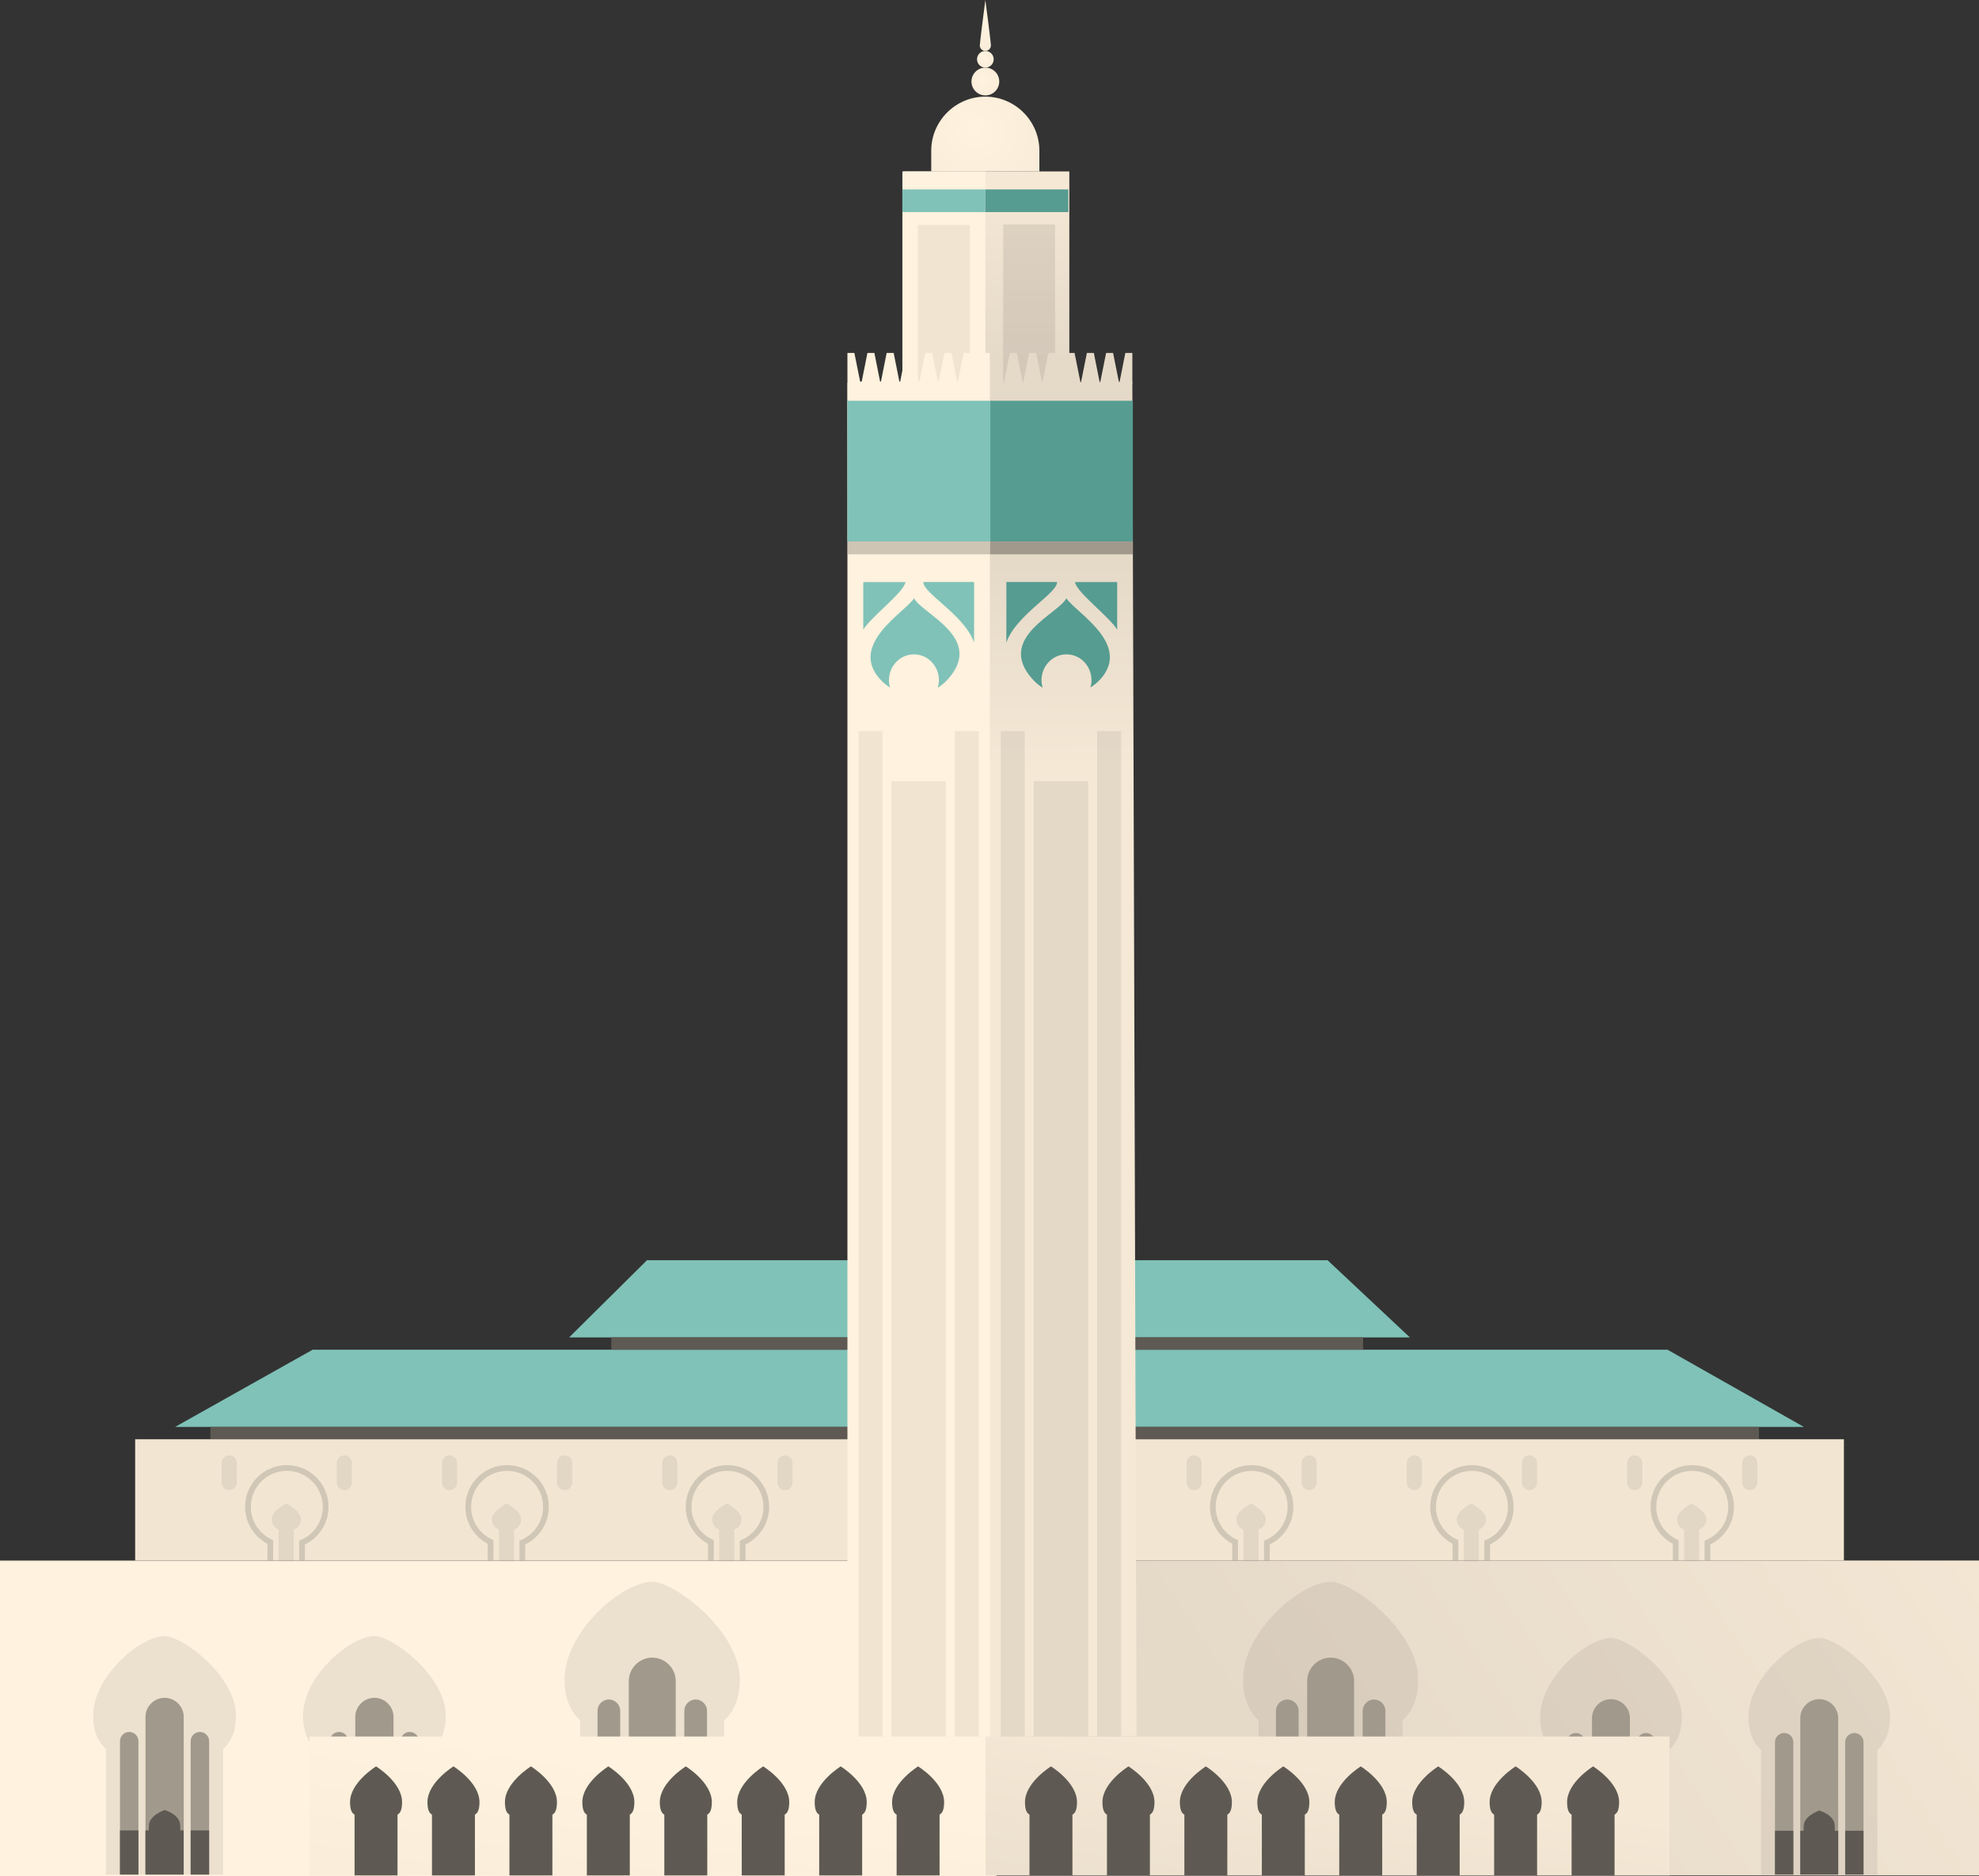 <svg width="356.11" height="337.61" viewBox="0 0 356.11 337.61" xmlns="http://www.w3.org/2000/svg" xmlns:xlink="http://www.w3.org/1999/xlink" xml:space="preserve" overflow="hidden"><rect x="0" y="0" width="356.11" height="337.61" fill="#333333" stroke="none"/><defs></defs><g><g><path d="M300.07 242.89 56.25 242.89 31.51 256.78 324.6 256.78Z" fill="#80C2B8"/><rect x="37.87" y="256.78" width="278.65" height="2.22" fill="#5E5A53"/></g><g><path d="M238.89 226.78 116.42 226.78 102.41 240.67 253.7 240.67Z" fill="#80C2B8"/><rect x="110" y="240.67" width="135.28" height="2.22" fill="#5E5A53"/></g><g><linearGradient x1="207.115" y1="289.827" x2="329.892" y2="208.161" gradientUnits="userSpaceOnUse" id="SVGID_1_"><stop offset="0" stop-color="#E5D9C8"/><stop offset="1" stop-color="#F5E8D5"/></linearGradient><rect x="0" y="280.82" width="356.11" height="56.67" fill="url(#SVGID_1_)"/><rect x="0" y="280.95" width="179.28" height="56.67" fill="#FFF2DE"/><g><g><path d="M42.45 308.76C42.45 301.67 32.94 294.43 29.61 294.43 25.25 294.43 16.77 301.67 16.77 308.76 16.77 311.48 17.62 313.4 19.06 314.75L19.06 337.33 40.15 337.33 40.15 314.75C41.6 313.4 42.45 311.48 42.45 308.76Z" fill="#A1998C" opacity="0.2"/><g><path d="M21.59 337.33 21.59 313.33C21.59 312.42 22.34 311.67 23.25 311.67L23.25 311.67C24.16 311.67 24.91 312.42 24.91 313.33L24.91 337.33 21.59 337.33Z" fill="#A1998C"/><path d="M34.31 337.33 34.31 313.33C34.31 312.42 35.06 311.67 35.97 311.67L35.97 311.67C36.88 311.67 37.63 312.42 37.63 313.33L37.63 337.33 34.31 337.33Z" fill="#A1998C"/><path d="M26.18 337.33 26.18 308.97C26.18 307.08 27.73 305.53 29.62 305.53L29.62 305.53C31.51 305.53 33.06 307.08 33.06 308.97L33.06 337.33 26.18 337.33Z" fill="#A1998C"/></g><g><path d="M32.45 329.39C32.44 329.12 32.42 328.83 32.42 328.53 32.42 326.47 29.61 325.72 29.61 325.72 29.61 325.72 26.8 326.69 26.8 328.53 26.8 328.83 26.78 329.12 26.77 329.39L26.17 329.39 26.17 337.34 33.05 337.34 33.05 329.39 32.45 329.39Z" fill="#5E5A53"/><rect x="21.59" y="329.39" width="3.32" height="7.95" fill="#5E5A53"/><rect x="34.31" y="329.39" width="3.32" height="7.95" fill="#5E5A53"/></g></g><g><path d="M80.21 308.76C80.21 301.67 70.7 294.43 67.37 294.43 63.01 294.43 54.53 301.67 54.53 308.76 54.53 311.48 55.38 313.4 56.82 314.75L56.82 337.33 77.91 337.33 77.91 314.75C79.36 313.4 80.21 311.48 80.21 308.76Z" fill="#A1998C" opacity="0.2"/><g><path d="M59.35 337.33 59.35 313.33C59.35 312.42 60.1 311.67 61.01 311.67L61.01 311.67C61.92 311.67 62.67 312.42 62.67 313.33L62.67 337.33 59.35 337.33Z" fill="#A1998C"/><path d="M72.07 337.33 72.07 313.33C72.07 312.42 72.82 311.67 73.73 311.67L73.73 311.67C74.64 311.67 75.39 312.42 75.39 313.33L75.39 337.33 72.07 337.33Z" fill="#A1998C"/><path d="M63.93 337.33 63.93 308.97C63.93 307.08 65.48 305.53 67.37 305.53L67.37 305.53C69.26 305.53 70.81 307.08 70.81 308.97L70.81 337.33 63.93 337.33Z" fill="#A1998C"/></g><g><path d="M70.21 329.39C70.2 329.12 70.18 328.83 70.18 328.53 70.18 326.47 67.37 325.72 67.37 325.72 67.37 325.72 64.56 326.69 64.56 328.53 64.56 328.83 64.54 329.12 64.53 329.39L63.93 329.39 63.93 337.34 70.81 337.34 70.81 329.39 70.21 329.39Z" fill="#5E5A53"/><rect x="59.35" y="329.39" width="3.32" height="7.95" fill="#5E5A53"/><rect x="72.07" y="329.39" width="3.32" height="7.95" fill="#5E5A53"/></g></g><g><path d="M133.12 302.25C133.12 293.55 121.44 284.66 117.36 284.66 112.01 284.66 101.6 293.54 101.6 302.25 101.6 305.59 102.64 307.95 104.41 309.61L104.41 337.33 130.3 337.33 130.3 309.61C132.08 307.95 133.12 305.59 133.12 302.25Z" fill="#A1998C" opacity="0.2"/><g><path d="M107.52 337.33 107.52 307.87C107.52 306.75 108.44 305.83 109.56 305.83L109.56 305.83C110.68 305.83 111.6 306.75 111.6 307.87L111.6 337.33 107.52 337.33Z" fill="#A1998C"/><path d="M123.14 337.33 123.14 307.87C123.14 306.75 124.06 305.83 125.18 305.83L125.18 305.83C126.3 305.83 127.22 306.75 127.22 307.87L127.22 337.33 123.14 337.33Z" fill="#A1998C"/><path d="M113.15 337.33 113.15 302.52C113.15 300.2 115.05 298.3 117.37 298.3L117.37 298.3C119.69 298.3 121.59 300.2 121.59 302.52L121.59 337.33 113.15 337.33Z" fill="#A1998C"/></g><g><path d="M120.85 327.58C120.84 327.25 120.81 326.89 120.81 326.52 120.81 323.99 117.36 323.07 117.36 323.07 117.36 323.07 113.91 324.27 113.91 326.52 113.91 326.89 113.88 327.24 113.87 327.58L113.13 327.58 113.13 337.33 121.57 337.33 121.57 327.58 120.85 327.58Z" fill="#5E5A53"/><rect x="107.52" y="327.58" width="4.08" height="9.75" fill="#5E5A53"/><rect x="123.14" y="327.58" width="4.08" height="9.75" fill="#5E5A53"/></g></g><g><path d="M255.2 302.25C255.2 293.55 243.52 284.66 239.44 284.66 234.09 284.66 223.68 293.54 223.68 302.25 223.68 305.59 224.72 307.95 226.49 309.61L226.49 337.33 252.38 337.33 252.38 309.61C254.16 307.95 255.2 305.59 255.2 302.25Z" fill="#A1998C" opacity="0.2"/><g><path d="M229.6 337.33 229.6 307.87C229.6 306.75 230.52 305.83 231.64 305.83L231.64 305.83C232.76 305.83 233.68 306.75 233.68 307.87L233.68 337.33 229.6 337.33Z" fill="#A1998C"/><path d="M245.21 337.33 245.21 307.87C245.21 306.75 246.13 305.83 247.25 305.83L247.25 305.83C248.37 305.83 249.29 306.75 249.29 307.87L249.29 337.33 245.21 337.33Z" fill="#A1998C"/><path d="M235.22 337.33 235.22 302.52C235.22 300.2 237.12 298.3 239.44 298.3L239.44 298.3C241.76 298.3 243.66 300.2 243.66 302.52L243.66 337.33 235.22 337.33Z" fill="#A1998C"/></g><g><path d="M242.93 327.58C242.92 327.25 242.89 326.89 242.89 326.52 242.89 323.99 239.44 323.07 239.44 323.07 239.44 323.07 235.99 324.27 235.99 326.52 235.99 326.89 235.96 327.24 235.95 327.58L235.21 327.58 235.21 337.33 243.65 337.33 243.65 327.58 242.93 327.58Z" fill="#5E5A53"/><rect x="229.6" y="327.58" width="4.08" height="9.75" fill="#5E5A53"/><rect x="245.21" y="327.58" width="4.08" height="9.75" fill="#5E5A53"/></g></g></g><g><g><path d="M302.63 308.97C302.63 301.93 293.19 294.75 289.89 294.75 285.57 294.75 277.15 301.93 277.15 308.97 277.15 311.67 277.99 313.58 279.43 314.92L279.43 337.34 300.36 337.34 300.36 314.92C301.78 313.58 302.63 311.67 302.63 308.97Z" fill="#A1998C" opacity="0.2"/><g><path d="M281.92 337.33 281.92 313.51C281.92 312.6 282.66 311.86 283.57 311.86L283.57 311.86C284.48 311.86 285.22 312.6 285.22 313.51L285.22 337.33 281.92 337.33Z" fill="#A1998C"/><path d="M294.55 337.33 294.55 313.51C294.55 312.6 295.29 311.86 296.2 311.86L296.2 311.86C297.11 311.86 297.85 312.6 297.85 313.51L297.85 337.33 294.55 337.33Z" fill="#A1998C"/><path d="M286.47 337.33 286.47 309.18C286.47 307.3 288.01 305.77 289.88 305.77L289.88 305.77C291.76 305.77 293.29 307.31 293.29 309.18L293.29 337.33 286.47 337.33Z" fill="#A1998C"/></g><g><path d="M292.7 329.45C292.69 329.18 292.67 328.89 292.67 328.6 292.67 326.55 289.88 325.81 289.88 325.81 289.88 325.81 287.09 326.78 287.09 328.6 287.09 328.9 287.07 329.18 287.06 329.45L286.47 329.45 286.47 337.34 293.3 337.34 293.3 329.45 292.7 329.45Z" fill="#5E5A53"/><rect x="281.92" y="329.45" width="3.3" height="7.89" fill="#5E5A53"/><rect x="294.55" y="329.45" width="3.3" height="7.89" fill="#5E5A53"/></g></g><g><path d="M340.1 308.97C340.1 301.93 330.66 294.75 327.36 294.75 323.04 294.75 314.62 301.93 314.62 308.97 314.62 311.67 315.46 313.58 316.9 314.92L316.9 337.34 337.83 337.34 337.83 314.92C339.26 313.58 340.1 311.67 340.1 308.97Z" fill="#A1998C" opacity="0.2"/><g><path d="M319.4 337.33 319.4 313.51C319.4 312.6 320.14 311.86 321.05 311.86L321.05 311.86C321.96 311.86 322.7 312.6 322.7 313.51L322.7 337.33 319.4 337.33Z" fill="#A1998C"/><path d="M332.03 337.33 332.03 313.51C332.03 312.6 332.77 311.86 333.68 311.86L333.68 311.86C334.59 311.86 335.33 312.6 335.33 313.51L335.33 337.33 332.03 337.33Z" fill="#A1998C"/><path d="M323.95 337.33 323.95 309.18C323.95 307.3 325.49 305.77 327.36 305.77L327.36 305.77C329.24 305.77 330.77 307.31 330.77 309.18L330.77 337.33 323.95 337.33Z" fill="#A1998C"/></g><g><path d="M330.18 329.45C330.17 329.18 330.15 328.89 330.15 328.6 330.15 326.55 327.36 325.81 327.36 325.81 327.36 325.81 324.57 326.78 324.57 328.6 324.57 328.9 324.55 329.18 324.54 329.45L323.95 329.45 323.95 337.34 330.78 337.34 330.78 329.45 330.18 329.45Z" fill="#5E5A53"/><rect x="319.4" y="329.45" width="3.3" height="7.89" fill="#5E5A53"/><rect x="332.03" y="329.45" width="3.3" height="7.89" fill="#5E5A53"/></g></g></g></g><rect x="24.32" y="259" width="307.48" height="21.82" fill="#F2E6D2"/><g><linearGradient x1="177.488" y1="64.989" x2="177.488" y2="33.58" gradientUnits="userSpaceOnUse" id="SVGID_2_"><stop offset="0" stop-color="#E5D9C8"/><stop offset="1" stop-color="#F5E8D5"/></linearGradient><radialGradient cx="175.451" cy="23.607" r="21.236" gradientUnits="userSpaceOnUse" id="SVGID_3_"><stop offset="0" stop-color="#FFF2DE"/><stop offset="1" stop-color="#F5E8D5"/></radialGradient><radialGradient cx="176.829" cy="14.478" r="6.234" gradientUnits="userSpaceOnUse" id="SVGID_13_"><stop offset="0" stop-color="#FFF2DE"/><stop offset="1" stop-color="#F5E8D5"/></radialGradient><radialGradient cx="177.02" cy="10.553" r="3.74" gradientUnits="userSpaceOnUse" id="SVGID_14_"><stop offset="0" stop-color="#FFF2DE"/><stop offset="1" stop-color="#F5E8D5"/></radialGradient><radialGradient cx="177.115" cy="4.237" r="7.882" gradientUnits="userSpaceOnUse" id="SVGID_15_"><stop offset="0" stop-color="#FFF2DE"/><stop offset="1" stop-color="#F5E8D5"/></radialGradient><rect x="162.56" y="30.85" width="29.86" height="38" fill="url(#SVGID_2_)"/><rect x="162.38" y="30.85" width="14.93" height="38" fill="#FFF2DE"/><rect x="165.17" y="40.48" width="9.34" height="31.64" fill="#A1998C" opacity="0.15"/><rect x="180.51" y="40.38" width="9.34" height="31.64" fill="#A1998C" opacity="0.25"/><path d="M167.57 30.85 167.57 27.12C167.57 21.77 171.95 17.39 177.3 17.39L177.3 17.39C182.65 17.39 187.03 21.77 187.03 27.12L187.03 30.85 167.57 30.85Z" fill="url(#SVGID_3_)"/><g><linearGradient x1="178.7" y1="101.171" x2="178.7" y2="137.838" gradientUnits="userSpaceOnUse" id="SVGID_4_" gradientTransform="matrix(1 -0.003 0.003 1 -0.786 0.717)"><stop offset="0" stop-color="#E5D9C8"/><stop offset="1" stop-color="#F5E8D5"/></linearGradient><path d="M203.76 68.74 152.49 68.9 153.25 312.57 204.52 312.41Z" fill="url(#SVGID_4_)"/><g><linearGradient x1="179.303" y1="101.333" x2="179.303" y2="138" gradientUnits="userSpaceOnUse" id="SVGID_5_"><stop offset="0" stop-color="#E5D9C8"/><stop offset="1" stop-color="#F5E8D5"/></linearGradient><linearGradient x1="182.347" y1="101.333" x2="182.347" y2="138" gradientUnits="userSpaceOnUse" id="SVGID_6_"><stop offset="0" stop-color="#E5D9C8"/><stop offset="1" stop-color="#F5E8D5"/></linearGradient><linearGradient x1="185.811" y1="101.333" x2="185.811" y2="138" gradientUnits="userSpaceOnUse" id="SVGID_7_"><stop offset="0" stop-color="#E5D9C8"/><stop offset="1" stop-color="#F5E8D5"/></linearGradient><linearGradient x1="189.275" y1="101.333" x2="189.275" y2="138" gradientUnits="userSpaceOnUse" id="SVGID_8_"><stop offset="0" stop-color="#E5D9C8"/><stop offset="1" stop-color="#F5E8D5"/></linearGradient><linearGradient x1="192.738" y1="101.333" x2="192.738" y2="138" gradientUnits="userSpaceOnUse" id="SVGID_9_"><stop offset="0" stop-color="#E5D9C8"/><stop offset="1" stop-color="#F5E8D5"/></linearGradient><linearGradient x1="196.202" y1="101.333" x2="196.202" y2="138" gradientUnits="userSpaceOnUse" id="SVGID_10_"><stop offset="0" stop-color="#E5D9C8"/><stop offset="1" stop-color="#F5E8D5"/></linearGradient><linearGradient x1="199.666" y1="101.333" x2="199.666" y2="138" gradientUnits="userSpaceOnUse" id="SVGID_11_"><stop offset="0" stop-color="#E5D9C8"/><stop offset="1" stop-color="#F5E8D5"/></linearGradient><linearGradient x1="202.577" y1="101.333" x2="202.577" y2="138" gradientUnits="userSpaceOnUse" id="SVGID_12_"><stop offset="0" stop-color="#E5D9C8"/><stop offset="1" stop-color="#F5E8D5"/></linearGradient><path d="M180.48 69.03 178.12 69.03 178.12 63.51 179.38 63.51Z" fill="url(#SVGID_5_)"/><path d="M184.08 69.03 180.62 69.03 181.72 63.51 182.97 63.51Z" fill="url(#SVGID_6_)"/><path d="M187.54 69.03 184.08 69.03 185.18 63.51 186.44 63.51Z" fill="url(#SVGID_7_)"/><path d="M191.01 69.03 187.54 69.03 188.65 63.51 189.9 63.51Z" fill="url(#SVGID_8_)"/><path d="M194.47 69.03 191.01 69.03 192.11 63.51 193.36 63.51Z" fill="url(#SVGID_9_)"/><path d="M197.93 69.03 194.47 69.03 195.58 63.51 196.83 63.51Z" fill="url(#SVGID_10_)"/><path d="M201.4 69.03 197.93 69.03 199.04 63.51 200.29 63.51Z" fill="url(#SVGID_11_)"/><path d="M203.76 69.03 201.4 69.03 202.5 63.51 203.76 63.51Z" fill="url(#SVGID_12_)"/></g></g><path d="M176.87 63.51 175.84 68.67 175.69 68.67 174.66 63.51 173.41 63.51 172.37 68.67 172.23 68.67 171.2 63.51 169.94 63.51 168.91 68.67 168.77 68.67 167.73 63.51 166.48 63.51 165.45 68.67 165.3 68.67 164.27 63.51 163.02 63.51 161.98 68.67 161.84 68.67 160.81 63.51 159.55 63.51 158.52 68.67 158.37 68.67 157.34 63.51 156.09 63.51 155.06 68.67 154.78 68.67 153.74 63.51 152.49 63.51 152.49 68.67 152.49 69.03 152.49 312.49 178.12 312.49 178.12 69.03 178.12 68.67 178.12 63.51Z" fill="#FFF2DE"/><g><rect x="160.41" y="140.57" width="9.8" height="171.92" fill="#A1998C" opacity="0.15"/><rect x="171.82" y="131.57" width="4.31" height="180.92" fill="#A1998C" opacity="0.15"/><rect x="154.49" y="131.57" width="4.31" height="180.92" fill="#A1998C" opacity="0.15"/></g><g><rect x="186.01" y="140.57" width="9.8" height="171.92" fill="#A1998C" opacity="0.2"/><rect x="197.42" y="131.57" width="4.31" height="180.92" fill="#A1998C" opacity="0.2"/><rect x="180.08" y="131.57" width="4.31" height="180.92" fill="#A1998C" opacity="0.2"/></g><rect x="178.2" y="72.12" width="25.65" height="25.33" fill="#569C91"/><rect x="152.48" y="72.12" width="25.72" height="25.33" fill="#80C2B8"/><g><g><path d="M201.03 113.31 201.03 104.74 193.44 104.74C193.66 106.55 199.56 110.92 201.03 113.31Z" fill="#569C91"/><path d="M190.21 104.73 181.09 104.73 181.09 115.63C182.8 110.67 190.37 106.7 190.21 104.73Z" fill="#569C91"/></g><path d="M191.88 107.66C190.58 110.4 179.17 114.75 185.74 122.16 186.33 122.82 186.96 123.34 187.62 123.76 187.5 123.33 187.41 122.89 187.41 122.42 187.41 119.84 189.42 117.75 191.91 117.75 194.4 117.75 196.41 119.84 196.41 122.42 196.41 122.87 196.33 123.29 196.22 123.71 196.91 123.28 197.54 122.76 198.07 122.16 203.61 115.86 193.53 110.19 191.88 107.66Z" fill="#569C91"/></g><g><g><path d="M155.34 113.31 155.34 104.74 162.93 104.74C162.71 106.55 156.81 110.92 155.34 113.31Z" fill="#80C2B8"/><path d="M166.16 104.73 175.28 104.73 175.28 115.63C173.57 110.67 166 106.7 166.16 104.73Z" fill="#80C2B8"/></g><path d="M164.49 107.66C165.79 110.4 177.2 114.75 170.63 122.16 170.04 122.82 169.41 123.34 168.75 123.76 168.87 123.33 168.96 122.89 168.96 122.42 168.96 119.84 166.95 117.75 164.46 117.75 161.97 117.75 159.96 119.84 159.96 122.42 159.96 122.87 160.04 123.29 160.15 123.71 159.46 123.28 158.83 122.76 158.3 122.16 152.76 115.86 162.84 110.19 164.49 107.66Z" fill="#80C2B8"/></g><rect x="162.38" y="34.09" width="14.93" height="4.08" fill="#80C2B8"/><rect x="177.31" y="34.09" width="14.93" height="4.08" fill="#569C91"/><rect x="152.48" y="97.44" width="25.72" height="2.31" fill="#A1998C" opacity="0.5"/><rect x="178.2" y="97.44" width="25.65" height="2.31" fill="#A1998C"/><circle cx="177.31" cy="14.67" r="2.5" fill="url(#SVGID_13_)"/><circle cx="177.31" cy="10.67" r="1.5" fill="url(#SVGID_14_)"/><path d="M178.31 8.17C178.31 8.72 177.86 9.17 177.31 9.17 176.76 9.17 176.31 8.72 176.31 8.17 176.31 7.62 177.31 0 177.31 0 177.31 0 178.31 7.61 178.31 8.17Z" fill="url(#SVGID_15_)"/></g><g><linearGradient x1="231.511" y1="369.958" x2="240.047" y2="317.963" gradientUnits="userSpaceOnUse" id="SVGID_16_"><stop offset="0" stop-color="#E5D9C8"/><stop offset="1" stop-color="#F5E8D5"/></linearGradient><linearGradient x1="109.102" y1="369.705" x2="117.591" y2="318.003" gradientUnits="userSpaceOnUse" id="SVGID_17_"><stop offset="0" stop-color="#F5E8D5"/><stop offset="1" stop-color="#FFF2DE"/></linearGradient><rect x="177.36" y="312.49" width="123.06" height="25" fill="url(#SVGID_16_)"/><rect x="55.69" y="312.49" width="121.51" height="25" fill="url(#SVGID_17_)"/><g><path d="M72.35 324.29C72.35 320.74 67.67 317.87 67.67 317.87 67.67 317.87 62.99 320.75 62.99 324.29 62.99 325.63 63.29 326.27 63.8 326.55L63.8 337.49 71.53 337.49 71.53 326.55C72.05 326.27 72.35 325.63 72.35 324.29Z" fill="#5E5A53"/><path d="M86.28 324.29C86.28 320.74 81.6 317.87 81.6 317.87 81.6 317.87 76.92 320.75 76.92 324.29 76.92 325.63 77.22 326.27 77.73 326.55L77.73 337.49 85.46 337.49 85.46 326.55C85.98 326.27 86.28 325.63 86.28 324.29Z" fill="#5E5A53"/><path d="M100.22 324.29C100.22 320.74 95.54 317.87 95.54 317.87 95.54 317.87 90.86 320.75 90.86 324.29 90.86 325.63 91.16 326.27 91.67 326.55L91.67 337.49 99.4 337.49 99.4 326.55C99.92 326.27 100.22 325.63 100.22 324.29Z" fill="#5E5A53"/><path d="M114.15 324.29C114.15 320.74 109.47 317.87 109.47 317.87 109.47 317.87 104.79 320.75 104.79 324.29 104.79 325.63 105.09 326.27 105.6 326.55L105.6 337.49 113.33 337.49 113.33 326.55C113.85 326.27 114.15 325.63 114.15 324.29Z" fill="#5E5A53"/><path d="M128.09 324.29C128.09 320.74 123.41 317.87 123.41 317.87 123.41 317.87 118.73 320.75 118.73 324.29 118.73 325.63 119.03 326.27 119.54 326.55L119.54 337.49 127.27 337.49 127.27 326.55C127.79 326.27 128.09 325.63 128.09 324.29Z" fill="#5E5A53"/><path d="M142.02 324.29C142.02 320.74 137.34 317.87 137.34 317.87 137.34 317.87 132.66 320.75 132.66 324.29 132.66 325.63 132.96 326.27 133.47 326.55L133.47 337.49 141.2 337.49 141.2 326.55C141.72 326.27 142.02 325.63 142.02 324.29Z" fill="#5E5A53"/><path d="M155.96 324.29C155.96 320.74 151.28 317.87 151.28 317.87 151.28 317.87 146.6 320.75 146.6 324.29 146.6 325.63 146.9 326.27 147.41 326.55L147.41 337.49 155.14 337.49 155.14 326.55C155.66 326.27 155.96 325.63 155.96 324.29Z" fill="#5E5A53"/><path d="M169.89 324.29C169.89 320.74 165.21 317.87 165.21 317.87 165.21 317.87 160.53 320.75 160.53 324.29 160.53 325.63 160.83 326.27 161.34 326.55L161.34 337.49 169.07 337.49 169.07 326.55C169.59 326.27 169.89 325.63 169.89 324.29Z" fill="#5E5A53"/></g><g><path d="M193.8 324.29C193.8 320.74 189.12 317.87 189.12 317.87 189.12 317.87 184.44 320.75 184.44 324.29 184.44 325.63 184.74 326.27 185.25 326.55L185.25 337.49 192.98 337.49 192.98 326.55C193.5 326.27 193.8 325.63 193.8 324.29Z" fill="#5E5A53"/><path d="M207.74 324.29C207.74 320.74 203.06 317.87 203.06 317.87 203.06 317.87 198.38 320.75 198.38 324.29 198.38 325.63 198.68 326.27 199.19 326.55L199.19 337.49 206.92 337.49 206.92 326.55C207.44 326.27 207.74 325.63 207.74 324.29Z" fill="#5E5A53"/><path d="M221.67 324.29C221.67 320.74 216.99 317.87 216.99 317.87 216.99 317.87 212.31 320.75 212.31 324.29 212.31 325.63 212.61 326.27 213.12 326.55L213.12 337.49 220.85 337.49 220.85 326.55C221.37 326.27 221.67 325.63 221.67 324.29Z" fill="#5E5A53"/><path d="M235.61 324.29C235.61 320.74 230.93 317.87 230.93 317.87 230.93 317.87 226.25 320.75 226.25 324.29 226.25 325.63 226.55 326.27 227.06 326.55L227.06 337.49 234.79 337.49 234.79 326.55C235.31 326.27 235.61 325.63 235.61 324.29Z" fill="#5E5A53"/><path d="M249.54 324.29C249.54 320.74 244.86 317.87 244.86 317.87 244.86 317.87 240.18 320.75 240.18 324.29 240.18 325.63 240.48 326.27 240.99 326.55L240.99 337.49 248.72 337.49 248.72 326.55C249.24 326.27 249.54 325.63 249.54 324.29Z" fill="#5E5A53"/><path d="M263.48 324.29C263.48 320.74 258.8 317.87 258.8 317.87 258.8 317.87 254.12 320.75 254.12 324.29 254.12 325.63 254.42 326.27 254.93 326.55L254.93 337.49 262.66 337.49 262.66 326.55C263.18 326.27 263.48 325.63 263.48 324.29Z" fill="#5E5A53"/><path d="M277.41 324.29C277.41 320.74 272.73 317.87 272.73 317.87 272.73 317.87 268.05 320.75 268.05 324.29 268.05 325.63 268.35 326.27 268.86 326.55L268.86 337.49 276.59 337.49 276.59 326.55C277.11 326.27 277.41 325.63 277.41 324.29Z" fill="#5E5A53"/><path d="M291.35 324.29C291.35 320.74 286.67 317.87 286.67 317.87 286.67 317.87 281.99 320.75 281.99 324.29 281.99 325.63 282.29 326.27 282.8 326.55L282.8 337.49 290.53 337.49 290.53 326.55C291.05 326.27 291.35 325.63 291.35 324.29Z" fill="#5E5A53"/></g></g><g><g><g><path d="M48.63 280.82 48.64 277.49C46.26 276.37 44.62 273.96 44.62 271.16 44.62 267.3 47.75 264.17 51.61 264.17 55.47 264.17 58.6 267.3 58.6 271.16 58.6 274.05 56.85 276.53 54.35 277.59L54.35 280.82" stroke="#A1998C" stroke-width="1.036" stroke-miterlimit="10" fill="none" opacity="0.4"/><g><path d="M61.96 268.15 61.96 268.15C61.21 268.15 60.6 267.54 60.6 266.79L60.6 263.26C60.6 262.51 61.21 261.9 61.96 261.9L61.96 261.9C62.71 261.9 63.32 262.51 63.32 263.26L63.32 266.79C63.32 267.54 62.71 268.15 61.96 268.15Z" fill="#A1998C" opacity="0.2"/><path d="M41.25 268.15 41.25 268.15C40.5 268.15 39.89 267.54 39.89 266.79L39.89 263.26C39.89 262.51 40.5 261.9 41.25 261.9L41.25 261.9C42 261.9 42.61 262.51 42.61 263.26L42.61 266.79C42.6 267.54 41.99 268.15 41.25 268.15Z" fill="#A1998C" opacity="0.2"/></g><path d="M54.14 273.36C54.14 271.91 51.51 270.55 51.51 270.55 51.51 270.55 48.88 271.9 48.88 273.36 48.88 274.31 49.39 274.94 50.15 275.26L50.15 280.95 52.86 280.95 52.86 275.26C53.62 274.94 54.14 274.31 54.14 273.36Z" fill="#A1998C" opacity="0.2"/></g><g><path d="M88.27 280.82 88.28 277.49C85.9 276.37 84.26 273.96 84.26 271.16 84.26 267.3 87.39 264.17 91.25 264.17 95.11 264.17 98.24 267.3 98.24 271.16 98.24 274.05 96.49 276.53 93.99 277.59L93.99 280.82" stroke="#A1998C" stroke-width="1.036" stroke-miterlimit="10" fill="none" opacity="0.4"/><g><path d="M101.6 268.15 101.6 268.15C100.85 268.15 100.24 267.54 100.24 266.79L100.24 263.26C100.24 262.51 100.85 261.9 101.6 261.9L101.6 261.9C102.35 261.9 102.96 262.51 102.96 263.26L102.96 266.79C102.96 267.54 102.35 268.15 101.6 268.15Z" fill="#A1998C" opacity="0.2"/><path d="M80.89 268.15 80.89 268.15C80.14 268.15 79.53 267.54 79.53 266.79L79.53 263.26C79.53 262.51 80.14 261.9 80.89 261.9L80.89 261.9C81.64 261.9 82.25 262.51 82.25 263.26L82.25 266.79C82.25 267.54 81.64 268.15 80.89 268.15Z" fill="#A1998C" opacity="0.2"/></g><path d="M93.78 273.36C93.78 271.91 91.15 270.55 91.15 270.55 91.15 270.55 88.52 271.9 88.52 273.36 88.52 274.31 89.03 274.94 89.79 275.26L89.79 280.95 92.5 280.95 92.5 275.26C93.27 274.94 93.78 274.31 93.78 273.36Z" fill="#A1998C" opacity="0.2"/></g><g><path d="M127.92 280.82 127.93 277.49C125.55 276.37 123.91 273.96 123.91 271.16 123.91 267.3 127.04 264.17 130.9 264.17 134.76 264.17 137.89 267.3 137.89 271.16 137.89 274.05 136.14 276.53 133.64 277.59L133.64 280.82" stroke="#A1998C" stroke-width="1.036" stroke-miterlimit="10" fill="none" opacity="0.4"/><g><path d="M141.25 268.15 141.25 268.15C140.5 268.15 139.89 267.54 139.89 266.79L139.89 263.26C139.89 262.51 140.5 261.9 141.25 261.9L141.25 261.9C142 261.9 142.61 262.51 142.61 263.26L142.61 266.79C142.6 267.54 141.99 268.15 141.25 268.15Z" fill="#A1998C" opacity="0.2"/><path d="M120.53 268.15 120.53 268.15C119.78 268.15 119.17 267.54 119.17 266.79L119.17 263.26C119.17 262.51 119.78 261.9 120.53 261.9L120.53 261.9C121.28 261.9 121.89 262.51 121.89 263.26L121.89 266.79C121.89 267.54 121.28 268.15 120.53 268.15Z" fill="#A1998C" opacity="0.2"/></g><path d="M133.42 273.36C133.42 271.91 130.79 270.55 130.79 270.55 130.79 270.55 128.16 271.9 128.16 273.36 128.16 274.31 128.67 274.94 129.43 275.26L129.43 280.95 132.14 280.95 132.14 275.26C132.91 274.94 133.42 274.31 133.42 273.36Z" fill="#A1998C" opacity="0.2"/></g></g><g><g><path d="M222.25 280.82 222.26 277.49C219.88 276.37 218.24 273.96 218.24 271.16 218.24 267.3 221.37 264.17 225.23 264.17 229.09 264.17 232.22 267.3 232.22 271.16 232.22 274.05 230.47 276.53 227.97 277.59L227.97 280.82" stroke="#A1998C" stroke-width="1.036" stroke-miterlimit="10" fill="none" opacity="0.4"/><g><path d="M235.58 268.15 235.58 268.15C234.83 268.15 234.22 267.54 234.22 266.79L234.22 263.26C234.22 262.51 234.83 261.9 235.58 261.9L235.58 261.9C236.33 261.9 236.94 262.51 236.94 263.26L236.94 266.79C236.93 267.54 236.32 268.15 235.58 268.15Z" fill="#A1998C" opacity="0.2"/><path d="M214.86 268.15 214.86 268.15C214.11 268.15 213.5 267.54 213.5 266.79L213.5 263.26C213.5 262.51 214.11 261.9 214.86 261.9L214.86 261.9C215.61 261.9 216.22 262.51 216.22 263.26L216.22 266.79C216.22 267.54 215.61 268.15 214.86 268.15Z" fill="#A1998C" opacity="0.2"/></g><path d="M227.75 273.36C227.75 271.91 225.12 270.55 225.12 270.55 225.12 270.55 222.49 271.9 222.49 273.36 222.49 274.31 223 274.94 223.76 275.26L223.76 280.95 226.47 280.95 226.47 275.26C227.24 274.94 227.75 274.31 227.75 273.36Z" fill="#A1998C" opacity="0.2"/></g><g><path d="M261.89 280.82 261.9 277.49C259.52 276.37 257.88 273.96 257.88 271.16 257.88 267.3 261.01 264.17 264.87 264.17 268.73 264.17 271.86 267.3 271.86 271.16 271.86 274.05 270.11 276.53 267.61 277.59L267.61 280.82" stroke="#A1998C" stroke-width="1.036" stroke-miterlimit="10" fill="none" opacity="0.4"/><g><path d="M275.22 268.15 275.22 268.15C274.47 268.15 273.86 267.54 273.86 266.79L273.86 263.26C273.86 262.51 274.47 261.9 275.22 261.9L275.22 261.9C275.97 261.9 276.58 262.51 276.58 263.26L276.58 266.79C276.58 267.54 275.97 268.15 275.22 268.15Z" fill="#A1998C" opacity="0.2"/><path d="M254.51 268.15 254.51 268.15C253.76 268.15 253.15 267.54 253.15 266.79L253.15 263.26C253.15 262.51 253.76 261.9 254.51 261.9L254.51 261.9C255.26 261.9 255.87 262.51 255.87 263.26L255.87 266.79C255.86 267.54 255.25 268.15 254.51 268.15Z" fill="#A1998C" opacity="0.2"/></g><path d="M267.39 273.36C267.39 271.91 264.76 270.55 264.76 270.55 264.76 270.55 262.13 271.9 262.13 273.36 262.13 274.31 262.64 274.94 263.4 275.26L263.4 280.95 266.11 280.95 266.11 275.26C266.88 274.94 267.39 274.31 267.39 273.36Z" fill="#A1998C" opacity="0.2"/></g><g><path d="M301.53 280.82 301.54 277.49C299.16 276.37 297.52 273.96 297.52 271.16 297.52 267.3 300.65 264.17 304.51 264.17 308.37 264.17 311.5 267.3 311.5 271.16 311.5 274.05 309.75 276.53 307.25 277.59L307.25 280.82" stroke="#A1998C" stroke-width="1.036" stroke-miterlimit="10" fill="none" opacity="0.4"/><g><path d="M314.86 268.15 314.86 268.15C314.11 268.15 313.5 267.54 313.5 266.79L313.5 263.26C313.5 262.51 314.11 261.9 314.86 261.9L314.86 261.9C315.61 261.9 316.22 262.51 316.22 263.26L316.22 266.79C316.22 267.54 315.61 268.15 314.86 268.15Z" fill="#A1998C" opacity="0.2"/><path d="M294.15 268.15 294.15 268.15C293.4 268.15 292.79 267.54 292.79 266.79L292.79 263.26C292.79 262.51 293.4 261.9 294.15 261.9L294.15 261.9C294.9 261.9 295.51 262.51 295.51 263.26L295.51 266.79C295.5 267.54 294.89 268.15 294.15 268.15Z" fill="#A1998C" opacity="0.2"/></g><path d="M307.04 273.36C307.04 271.91 304.41 270.55 304.41 270.55 304.41 270.55 301.78 271.9 301.78 273.36 301.78 274.31 302.29 274.94 303.05 275.26L303.05 280.95 305.76 280.95 305.76 275.26C306.52 274.94 307.04 274.31 307.04 273.36Z" fill="#A1998C" opacity="0.2"/></g></g></g></g></svg>